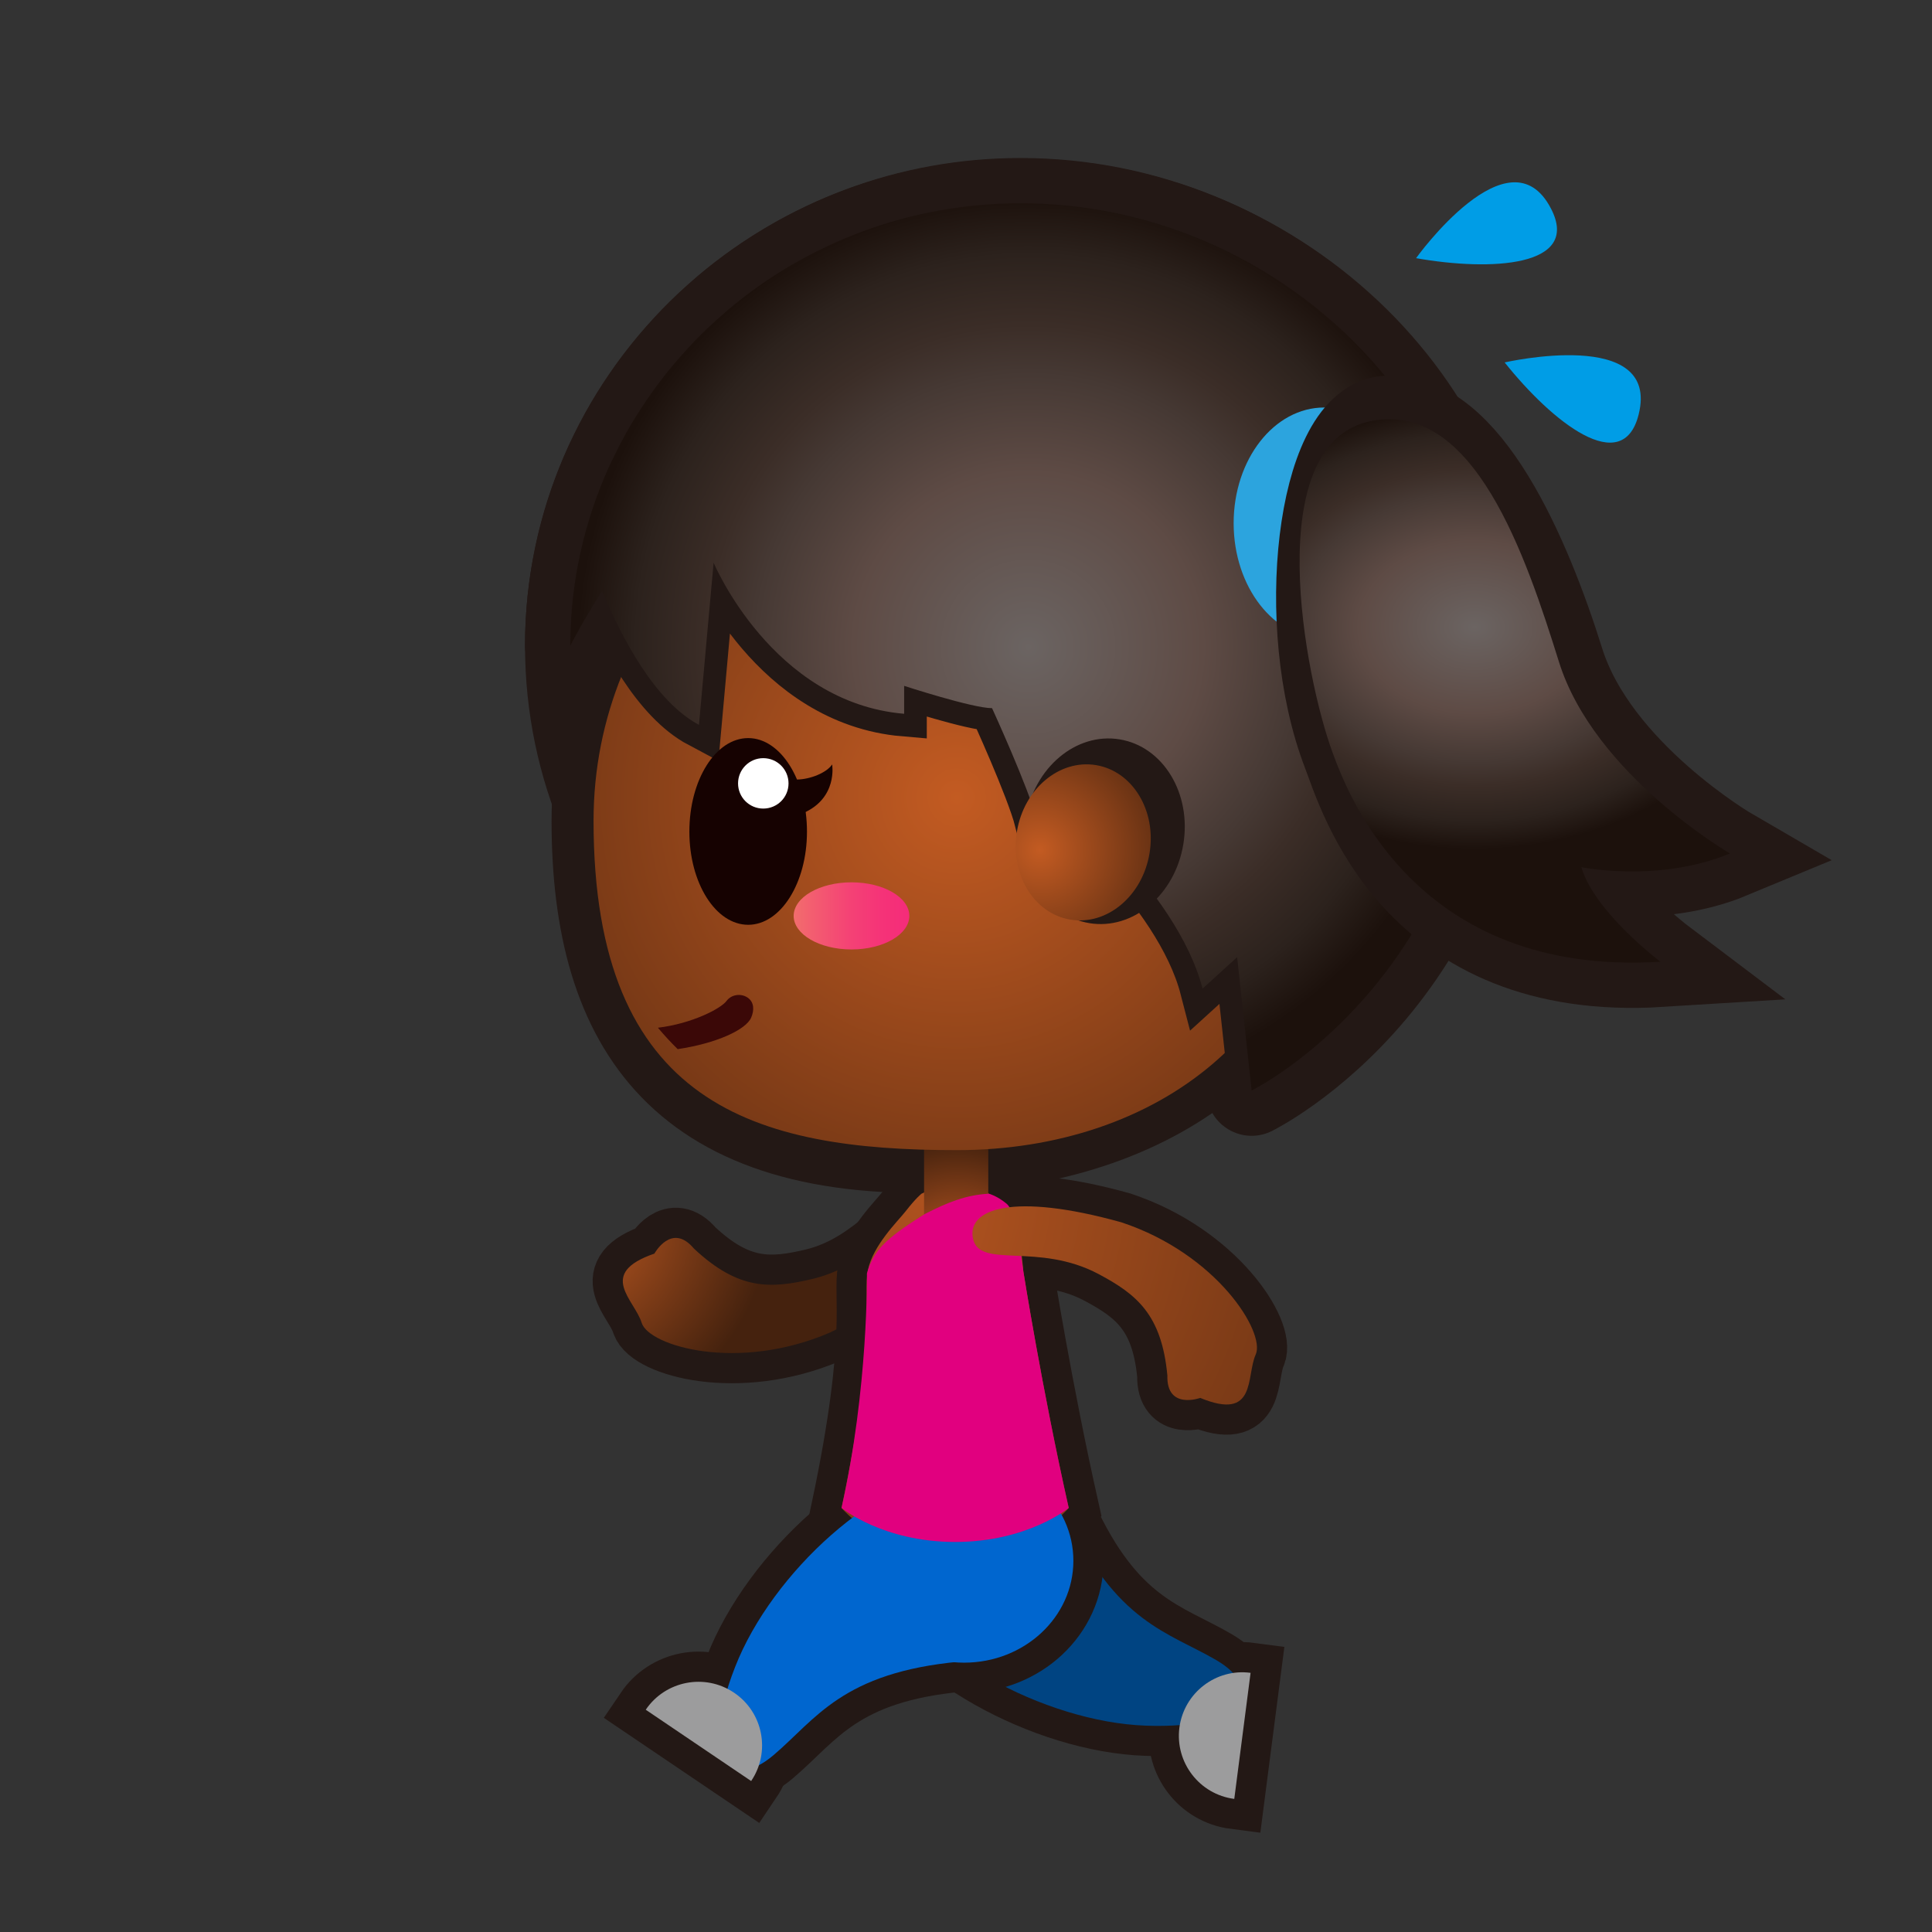 <?xml version="1.0" encoding="iso-8859-1"?>
<!-- Generator: Adobe Illustrator 16.0.0, SVG Export Plug-In . SVG Version: 6.00 Build 0)  -->
<!DOCTYPE svg PUBLIC "-//W3C//DTD SVG 1.1//EN" "http://www.w3.org/Graphics/SVG/1.1/DTD/svg11.dtd">
<svg version="1.1" xmlns="http://www.w3.org/2000/svg" xmlns:xlink="http://www.w3.org/1999/xlink" x="0px" y="0px" width="64px"
	 height="64px" viewBox="0 0 64 64" style="enable-background:new 0 0 64 64;" xml:space="preserve">
<rect x="0" y="0" width="64" height="64" fill="#333333" stroke="none"/>
<g id="woman_x5F_running_x28_bk_x29_">
	<g id="woman_x5F_running_x28_blk_x29__1_">
		<path id="path30-2_132_" style="fill:#231815;stroke:#231815;stroke-width:2;stroke-miterlimit:10;" d="M26.917,42.366
			c-1.38,0.327-2.447,0.385-3.931-1.007c-0.736-0.879-1.308,0.168-1.308,0.168c-1.919,0.662-0.657,1.529-0.421,2.295
			c0.239,0.764,3.17,1.638,6.234,0.322c3.348-1.625,4.146-3.066,3.314-3.67C29.978,39.875,29.127,41.835,26.917,42.366z"/>
		
			<radialGradient id="path30-2_1_" cx="292.707" cy="-338.425" r="6.761" gradientTransform="matrix(1 0 0 -1 -274 -298)" gradientUnits="userSpaceOnUse">
			<stop  offset="0" style="stop-color:#C35B22"/>
			<stop  offset="1" style="stop-color:#45220E"/>
		</radialGradient>
		<path id="path30-2_131_" style="fill:url(#path30-2_1_);" d="M26.917,42.366c-1.38,0.327-2.447,0.385-3.931-1.007
			c-0.736-0.879-1.308,0.168-1.308,0.168c-1.919,0.662-0.657,1.529-0.421,2.295c0.239,0.764,3.17,1.638,6.234,0.322
			c3.348-1.625,4.146-3.066,3.314-3.67C29.978,39.875,29.127,41.835,26.917,42.366z"/>
		<g id="g160_3_">
			<path id="path9_7_" style="fill:none;stroke:#231815;stroke-width:2;stroke-miterlimit:10;" d="M29.387,52.234
				c0.973,2.512,5.207,4.813,8.58,4.931c3.374,0.119,3.92-1.235,2.329-2.169c-1.595-0.93-3.334-1.242-4.962-4.801
				C33.709,46.636,28.7,50.463,29.387,52.234z"/>
			<path id="path11_9_" style="fill:none;stroke:#231815;stroke-width:2;stroke-miterlimit:10;" d="M40.887,59.591
				c-1.154-0.149-1.967-1.209-1.818-2.36c0.15-1.152,1.209-1.969,2.358-1.816L40.887,59.591z"/>
			<path id="path13_9_" style="fill:#004482;" d="M29.387,52.234c0.973,2.512,5.207,4.813,8.58,4.931
				c3.374,0.119,3.92-1.235,2.329-2.169c-1.595-0.93-3.334-1.242-4.962-4.801C33.709,46.636,28.7,50.463,29.387,52.234z"/>
			<path id="path15_7_" style="fill:#9C9C9D;" d="M40.887,59.591c-1.154-0.149-1.967-1.209-1.818-2.36
				c0.15-1.152,1.209-1.969,2.358-1.816L40.887,59.591z"/>
			
				<ellipse id="ellipse17" style="fill:none;stroke:#231815;stroke-width:2;stroke-miterlimit:10;" cx="31.938" cy="51.703" rx="3.619" ry="3.375"/>
			<path id="path19_4_" style="fill:none;stroke:#231815;stroke-width:2;stroke-miterlimit:10;" d="M31.834,48.752
				c-2.69,0.09-6.261,3.329-7.485,6.475c-1.227,3.144-0.127,4.109,1.278,2.912c1.405-1.195,2.274-2.736,6.17-3.096
				C35.691,54.684,33.734,48.688,31.834,48.752z"/>
			<path id="path21_16_" style="fill:none;stroke:#231815;stroke-width:2;stroke-miterlimit:10;" d="M21.391,56.637
				c0.651-0.961,1.963-1.216,2.926-0.564c0.965,0.65,1.218,1.962,0.566,2.926L21.391,56.637z"/>
			<path id="path30-2_130_" style="fill:none;stroke:#231815;stroke-width:2;stroke-miterlimit:10;" d="M36.398,42.208
				c1.25,0.667,2.084,1.334,2.273,3.358c-0.033,1.148,1.088,0.742,1.088,0.742c1.881,0.775,1.512-0.709,1.838-1.438
				c0.328-0.73-1.283-3.33-4.449-4.379c-3.584-1-5.136-0.451-4.915,0.549C32.456,42.041,34.393,41.139,36.398,42.208z"/>
			<g id="g118_3_">
				<g id="g116_3_">
					<g id="g114_4_">
						<path id="path24_10_" style="fill:#F09400;stroke:#231815;stroke-width:1.542;stroke-miterlimit:10;" d="M49.949,21.39
							c0,8.486-7.504,15.361-16.143,15.361c-8.64,0-15.643-6.875-15.643-15.361c0-8.487,7.003-15.369,15.643-15.369
							C42.445,6.021,49.949,12.903,49.949,21.39z"/>
						
							<radialGradient id="path39_1_" cx="308.059" cy="-319.43" r="14.934" gradientTransform="matrix(1 0 0 -1 -274 -298)" gradientUnits="userSpaceOnUse">
							<stop  offset="0" style="stop-color:#C97229"/>
							<stop  offset="0.387" style="stop-color:#BC6330"/>
							<stop  offset="0.603" style="stop-color:#B0522C"/>
							<stop  offset="0.715" style="stop-color:#A84729"/>
							<stop  offset="0.87" style="stop-color:#993F18"/>
							<stop  offset="1" style="stop-color:#8A3606"/>
						</radialGradient>
						
							<path id="path39_9_" style="fill:url(#path39_1_);stroke:#231815;stroke-width:3;stroke-linecap:round;stroke-linejoin:round;stroke-miterlimit:10;" d="
							M49.223,21.39c-0.147-8.092-7.18-14.656-15.416-14.656c-3.706,0-7.091,1.337-9.7,3.537c-0.044,0.037-0.084,0.076-0.127,0.113
							c-0.345,0.298-0.676,0.609-0.992,0.937c-0.07,0.073-0.138,0.149-0.207,0.224c-0.281,0.303-0.549,0.617-0.803,0.943
							c-0.072,0.092-0.143,0.186-0.213,0.28c-0.242,0.326-0.469,0.662-0.684,1.007c-0.061,0.097-0.122,0.192-0.18,0.291
							c-0.218,0.37-0.417,0.75-0.602,1.138c-0.038,0.079-0.079,0.155-0.115,0.235c-0.825,1.82-1.293,3.831-1.293,5.952
							c0,0,0.379-0.755,1.055-1.815c0.652,1.563,1.755,3.663,3.208,4.436l0.485-5.372c0,0,1.942,4.635,6.312,5.005V22.72
							c0,0,2.265,0.739,2.912,0.739c0,0,1.211,2.641,1.494,3.73c0,0,0.164-0.415,0.375-1.173c0.211,0.169,4.254,3.447,5.105,6.734
							l1.145-1.042l0.48,4.417C41.463,36.125,49.422,32.197,49.223,21.39z"/>
						
							<radialGradient id="path54_1_" cx="308.057" cy="-319.386" r="14.911" gradientTransform="matrix(1 0 0 -1 -274 -298)" gradientUnits="userSpaceOnUse">
							<stop  offset="0" style="stop-color:#C97229"/>
							<stop  offset="0.387" style="stop-color:#BC6330"/>
							<stop  offset="0.603" style="stop-color:#B0522C"/>
							<stop  offset="0.715" style="stop-color:#A84729"/>
							<stop  offset="0.87" style="stop-color:#993F18"/>
							<stop  offset="1" style="stop-color:#8A3606"/>
						</radialGradient>
						<path id="path54_6_" style="fill:url(#path54_1_);" d="M49.223,21.39c0,8.093-7.18,14.647-15.416,14.647
							c-8.238,0-14.917-6.554-14.917-14.647c0-8.094,6.679-14.656,14.917-14.656C42.043,6.734,49.223,13.296,49.223,21.39z"/>
						<path id="path56_15_" style="fill:#231815;stroke:#231815;stroke-width:2.782;stroke-miterlimit:10;" d="M43.723,27.189
							c0,6.868-5.396,10.588-12.031,10.911c-9.125,0.442-12.03-4.043-12.03-10.911c0-6.871,5.387-12.443,12.03-12.443
							C38.333,14.746,43.723,20.318,43.723,27.189z"/>
						<path id="path34-7-5_95_" style="fill:#231815;stroke:#231815;stroke-width:2;stroke-miterlimit:10;" d="M33.9,42.119
							c-0.043-0.494-0.178-1.863-0.5-2.133c-0.321-0.269-0.645-0.443-0.645-0.443c-0.738-0.377-1.49-0.377-2.228,0
							c0,0-0.169,0.124-0.527,0.582c-0.259,0.331-1.084,1.126-1.251,1.959s0.333,2.166-0.872,7.869c0,0,1.363,1.625,3.765,1.625
							c2.396,0,3.761-1.625,3.761-1.625C34.51,45.982,33.9,42.119,33.9,42.119z"/>
						
							<radialGradient id="path34-7-5_1_" cx="526.077" cy="-332.043" r="33.848" gradientTransform="matrix(0.602 0 0 -1 -284.935 -298)" gradientUnits="userSpaceOnUse">
							<stop  offset="0" style="stop-color:#C35B22"/>
							<stop  offset="1" style="stop-color:#45220E"/>
						</radialGradient>
						<path id="path34-7-5_94_" style="fill:url(#path34-7-5_1_);" d="M33.9,42.119c-0.043-0.494-0.178-1.863-0.5-2.133
							c-0.321-0.269-0.645-0.443-0.645-0.443c-0.738-0.377-1.49-0.377-2.228,0c0,0-0.169,0.124-0.527,0.582
							c-0.259,0.331-1.084,1.126-1.251,1.959s0.333,2.166-0.872,7.869c0,0,1.363,1.625,3.765,1.625c2.396,0,3.761-1.625,3.761-1.625
							C34.51,45.982,33.9,42.119,33.9,42.119z"/>
						
							<radialGradient id="rect70_1_" cx="305.713" cy="-339.749" r="4.001" gradientTransform="matrix(1 0 0 -1 -274 -298)" gradientUnits="userSpaceOnUse">
							<stop  offset="0" style="stop-color:#C35B22"/>
							<stop  offset="1" style="stop-color:#45220E"/>
						</radialGradient>
						<rect id="rect70" x="30.611" y="37.37" style="fill:url(#rect70_1_);" width="2.127" height="3.104"/>
						<ellipse id="ellipse72" style="fill:#0066CF;" cx="31.938" cy="51.703" rx="3.619" ry="3.375"/>
						<path id="path74_1_" style="fill:#0066CF;" d="M31.834,48.752c-2.69,0.09-6.261,3.329-7.485,6.475
							c-1.227,3.144-0.127,4.109,1.278,2.912c1.405-1.195,2.274-2.736,6.17-3.096C35.691,54.684,33.734,48.688,31.834,48.752z"/>
						<path id="path76_2_" style="fill:#9C9C9D;" d="M21.391,56.637c0.651-0.961,1.963-1.216,2.926-0.564
							c0.965,0.65,1.218,1.962,0.566,2.926L21.391,56.637z"/>
						<path id="path34-7-5_93_" style="fill:#E1007F;" d="M33.9,42.119c-0.086-0.535-0.229-1.973-0.553-2.242
							c-0.32-0.268-0.592-0.334-0.592-0.334c-0.756,0.041-1.367,0.288-2.105,0.665c0,0-0.609,0.365-1.026,0.698
							c-0.328,0.262-0.721,0.6-0.906,1.281c0,0,0.053,3.795-0.841,7.766c0,0,1.363,1.127,3.765,1.127
							c2.396,0,3.761-1.127,3.761-1.127C34.51,45.982,33.9,42.119,33.9,42.119z"/>
						
							<radialGradient id="path84_1_" cx="305.692" cy="-324.423" r="22.039" gradientTransform="matrix(1 0 0 -1 -274 -298)" gradientUnits="userSpaceOnUse">
							<stop  offset="0" style="stop-color:#C35B22"/>
							<stop  offset="1" style="stop-color:#45220E"/>
						</radialGradient>
						<path id="path84_3_" style="fill:url(#path84_1_);" d="M43.723,27.189c0,6.868-5.39,10.911-12.031,10.911
							c-6.644,0-12.03-1.475-12.03-10.911c0-6.871,5.387-12.443,12.03-12.443C38.333,14.746,43.723,20.318,43.723,27.189z"/>
						
							<path id="path86_4_" style="fill:none;stroke:#A4414A;stroke-width:0.835;stroke-linecap:round;stroke-linejoin:round;stroke-miterlimit:10;" d="
							M26.646,20.8c0,0-1.557-2.108-3.656,0"/>
						
							<radialGradient id="path101_1_" cx="308.059" cy="-319.43" r="14.934" gradientTransform="matrix(1 0 0 -1 -274 -298)" gradientUnits="userSpaceOnUse">
							<stop  offset="0" style="stop-color:#C97229"/>
							<stop  offset="0.387" style="stop-color:#BC6330"/>
							<stop  offset="0.603" style="stop-color:#B0522C"/>
							<stop  offset="0.715" style="stop-color:#A84729"/>
							<stop  offset="0.87" style="stop-color:#993F18"/>
							<stop  offset="1" style="stop-color:#8A3606"/>
						</radialGradient>
						<path id="path101_13_" style="fill:url(#path101_1_);stroke:#231815;stroke-width:1.5;stroke-miterlimit:10;" d="
							M49.223,21.39c-0.147-8.092-7.18-14.656-15.416-14.656c-3.706,0-7.091,1.337-9.7,3.537c-0.044,0.037-0.084,0.076-0.127,0.113
							c-0.345,0.298-0.676,0.609-0.992,0.937c-0.07,0.073-0.138,0.149-0.207,0.224c-0.281,0.303-0.549,0.617-0.803,0.943
							c-0.072,0.092-0.143,0.186-0.213,0.28c-0.242,0.326-0.469,0.662-0.684,1.007c-0.061,0.097-0.122,0.192-0.18,0.291
							c-0.218,0.37-0.417,0.75-0.602,1.138c-0.038,0.079-0.079,0.155-0.115,0.235c-0.825,1.82-1.293,3.831-1.293,5.952
							c0,0,0.379-0.755,1.055-1.815c0.652,1.563,1.755,3.663,3.208,4.436l0.485-5.372c0,0,1.942,4.635,6.312,5.005V22.72
							c0,0,2.265,0.739,2.912,0.739c0,0,1.211,2.641,1.494,3.73c0,0,0.164-0.415,0.375-1.173c0.211,0.169,4.254,3.447,5.105,6.734
							l1.145-1.042l0.48,4.417C41.463,36.125,49.422,32.197,49.223,21.39z"/>
						
							<radialGradient id="path110_1_" cx="308.059" cy="-319.43" r="14.934" gradientTransform="matrix(1 0 0 -1 -274 -298)" gradientUnits="userSpaceOnUse">
							<stop  offset="0" style="stop-color:#6B6462"/>
							<stop  offset="0.387" style="stop-color:#5E4B45"/>
							<stop  offset="0.603" style="stop-color:#463934"/>
							<stop  offset="0.715" style="stop-color:#3B2D27"/>
							<stop  offset="0.87" style="stop-color:#2C221D"/>
							<stop  offset="1" style="stop-color:#1C110C"/>
						</radialGradient>
						<path id="path110" style="fill:url(#path110_1_);" d="M49.223,21.39c-0.147-8.092-7.18-14.656-15.416-14.656
							c-3.706,0-7.091,1.337-9.7,3.537c-0.044,0.037-0.084,0.076-0.127,0.113c-0.345,0.298-0.676,0.609-0.992,0.937
							c-0.07,0.073-0.138,0.149-0.207,0.224c-0.281,0.303-0.549,0.617-0.803,0.943c-0.072,0.092-0.143,0.186-0.213,0.28
							c-0.242,0.326-0.469,0.662-0.684,1.007c-0.061,0.097-0.122,0.192-0.18,0.291c-0.218,0.37-0.417,0.75-0.602,1.138
							c-0.038,0.079-0.079,0.155-0.115,0.235c-0.825,1.82-1.293,3.831-1.293,5.952c0,0,0.379-0.755,1.055-1.815
							c0.652,1.563,1.755,3.663,3.208,4.436l0.485-5.372c0,0,1.942,4.635,6.312,5.005V22.72c0,0,2.265,0.739,2.912,0.739
							c0,0,1.211,2.641,1.494,3.73c0,0,0.164-0.415,0.375-1.173c0.211,0.169,4.254,3.447,5.105,6.734l1.145-1.042l0.48,4.417
							C41.463,36.125,49.422,32.197,49.223,21.39z"/>
						<ellipse id="ellipse112" style="fill:#2CA4DE;" cx="43.866" cy="17.332" rx="3" ry="3.833"/>
					</g>
				</g>
			</g>
			<g id="g213_67_">
				
					<linearGradient id="ellipse131_1_" gradientUnits="userSpaceOnUse" x1="423.511" y1="396.908" x2="427.343" y2="396.908" gradientTransform="matrix(1 0 0 1 -397.22 -366.568)">
					<stop  offset="0" style="stop-color:#F26D6D"/>
					<stop  offset="0.156" style="stop-color:#F35E70"/>
					<stop  offset="0.486" style="stop-color:#F44275"/>
					<stop  offset="0.778" style="stop-color:#F53278"/>
					<stop  offset="1" style="stop-color:#F52C79"/>
				</linearGradient>
				<ellipse id="ellipse131" style="fill:url(#ellipse131_1_);" cx="28.207" cy="30.34" rx="1.916" ry="1.112"/>
			</g>
			<g id="g213_66_">
				<path id="path134_6_" style="fill:#160201;" d="M26.4,25.823c0.438-0.005,0.984-0.224,1.166-0.5c0,0,0.193,1.114-0.963,1.614
					C25.679,27.337,26.4,25.823,26.4,25.823z"/>
				<path id="path209_56_" style="fill:#160201;" d="M26.732,27.549c0,1.703-0.873,3.086-1.947,3.086
					c-1.078,0-1.949-1.383-1.949-3.086c0-1.713,0.871-3.099,1.949-3.099C25.859,24.451,26.732,25.836,26.732,27.549z"/>
				<path id="path211_50_" style="fill:#FFFFFF;" d="M26.121,25.951c0,0.462-0.373,0.834-0.838,0.834
					c-0.461,0-0.834-0.372-0.834-0.834c0-0.461,0.373-0.836,0.834-0.836C25.748,25.115,26.121,25.49,26.121,25.951z"/>
			</g>
			<path id="path139_7_" style="fill:#3B0807;" d="M24.065,33.16c-0.183,0.248-1.135,0.748-2.271,0.885
				c0.207,0.247,0.425,0.482,0.655,0.709c1.282-0.191,2.262-0.641,2.435-1.045c0.104-0.242,0.104-0.512-0.121-0.664
				C24.536,32.895,24.225,32.945,24.065,33.16z"/>
			
				<ellipse id="ellipse141_3_" transform="matrix(0.163 -0.987 0.987 0.163 3.432 59.151)" style="fill:#231815;" cx="36.581" cy="27.552" rx="3.084" ry="2.645"/>
			
				<radialGradient id="path148_1_" cx="362.31" cy="-280.573" r="5.278" gradientTransform="matrix(0.987 0.163 0.163 -0.987 -277.422 -307.826)" gradientUnits="userSpaceOnUse">
				<stop  offset="0" style="stop-color:#C35B22"/>
				<stop  offset="1" style="stop-color:#45220E"/>
			</radialGradient>
			<path id="path148_8_" style="fill:url(#path148_1_);" d="M38.08,28.266c-0.234,1.415-1.408,2.399-2.621,2.198
				c-1.213-0.201-2.006-1.509-1.771-2.924c0.234-1.413,1.408-2.394,2.619-2.195C37.521,25.546,38.314,26.855,38.08,28.266z"/>
			
				<radialGradient id="path30-2_2_" cx="394.151" cy="-222.775" r="27.988" gradientTransform="matrix(0.204 0.979 -0.979 0.204 -271.759 -301.251)" gradientUnits="userSpaceOnUse">
				<stop  offset="0" style="stop-color:#C35B22"/>
				<stop  offset="1" style="stop-color:#45220E"/>
			</radialGradient>
			<path id="path30-2_129_" style="fill:url(#path30-2_2_);" d="M36.398,42.208c1.25,0.667,2.084,1.334,2.273,3.358
				c-0.033,1.148,1.088,0.742,1.088,0.742c1.881,0.775,1.512-0.709,1.838-1.438c0.328-0.73-1.283-3.33-4.449-4.379
				c-3.584-1-5.136-0.451-4.915,0.549C32.456,42.041,34.393,41.139,36.398,42.208z"/>
			<path id="path156_8_" style="fill:#009DE6;" d="M46.909,8.552c0,0,3.091-4.31,4.47-1.641C52.378,8.841,49.391,8.991,46.909,8.552
				z"/>
			<path id="path158_9_" style="fill:#009DE6;" d="M49.844,12.006c0,0,5.168-1.188,4.438,1.726
				C53.754,15.84,51.415,13.977,49.844,12.006z"/>
		</g>
		<path id="path162_6_" style="fill:#231815;stroke:#231815;stroke-width:3;stroke-miterlimit:10;" d="M44.639,24.924
			c0.506,1.31,2.236,7.44,10.364,6.935c0,0-2.192-1.655-2.619-3.133c0,0,2.56,0.528,4.923-0.454c0,0-4.496-2.61-5.664-6.345
			c-1.094-3.495-3.117-8.182-5.725-7.979C43.833,14.11,42.998,20.669,44.639,24.924z"/>
		
			<radialGradient id="path171_1_" cx="192.792" cy="-498.999" r="9.911" gradientTransform="matrix(0.97 -0.181 -0.244 -0.72 -259.915 -303.608)" gradientUnits="userSpaceOnUse">
			<stop  offset="0" style="stop-color:#6B6462"/>
			<stop  offset="0.387" style="stop-color:#5E4B45"/>
			<stop  offset="0.603" style="stop-color:#463934"/>
			<stop  offset="0.715" style="stop-color:#3B2D27"/>
			<stop  offset="0.87" style="stop-color:#2C221D"/>
			<stop  offset="1" style="stop-color:#1C110C"/>
		</radialGradient>
		<path id="path171_10_" style="fill:url(#path171_1_);" d="M44.141,24.924c0.484,1.314,2.734,7.44,10.862,6.935
			c0,0-2.192-1.655-2.619-3.133c0,0,2.56,0.528,4.923-0.454c0,0-4.496-2.61-5.664-6.345c-1.094-3.495-2.812-8.661-6.223-7.979
			C41.725,14.687,43.225,22.438,44.141,24.924z"/>
	</g>
	<g id="Layer_1_68_">
	</g>
</g>
<g id="Layer_1">
</g>
</svg>
